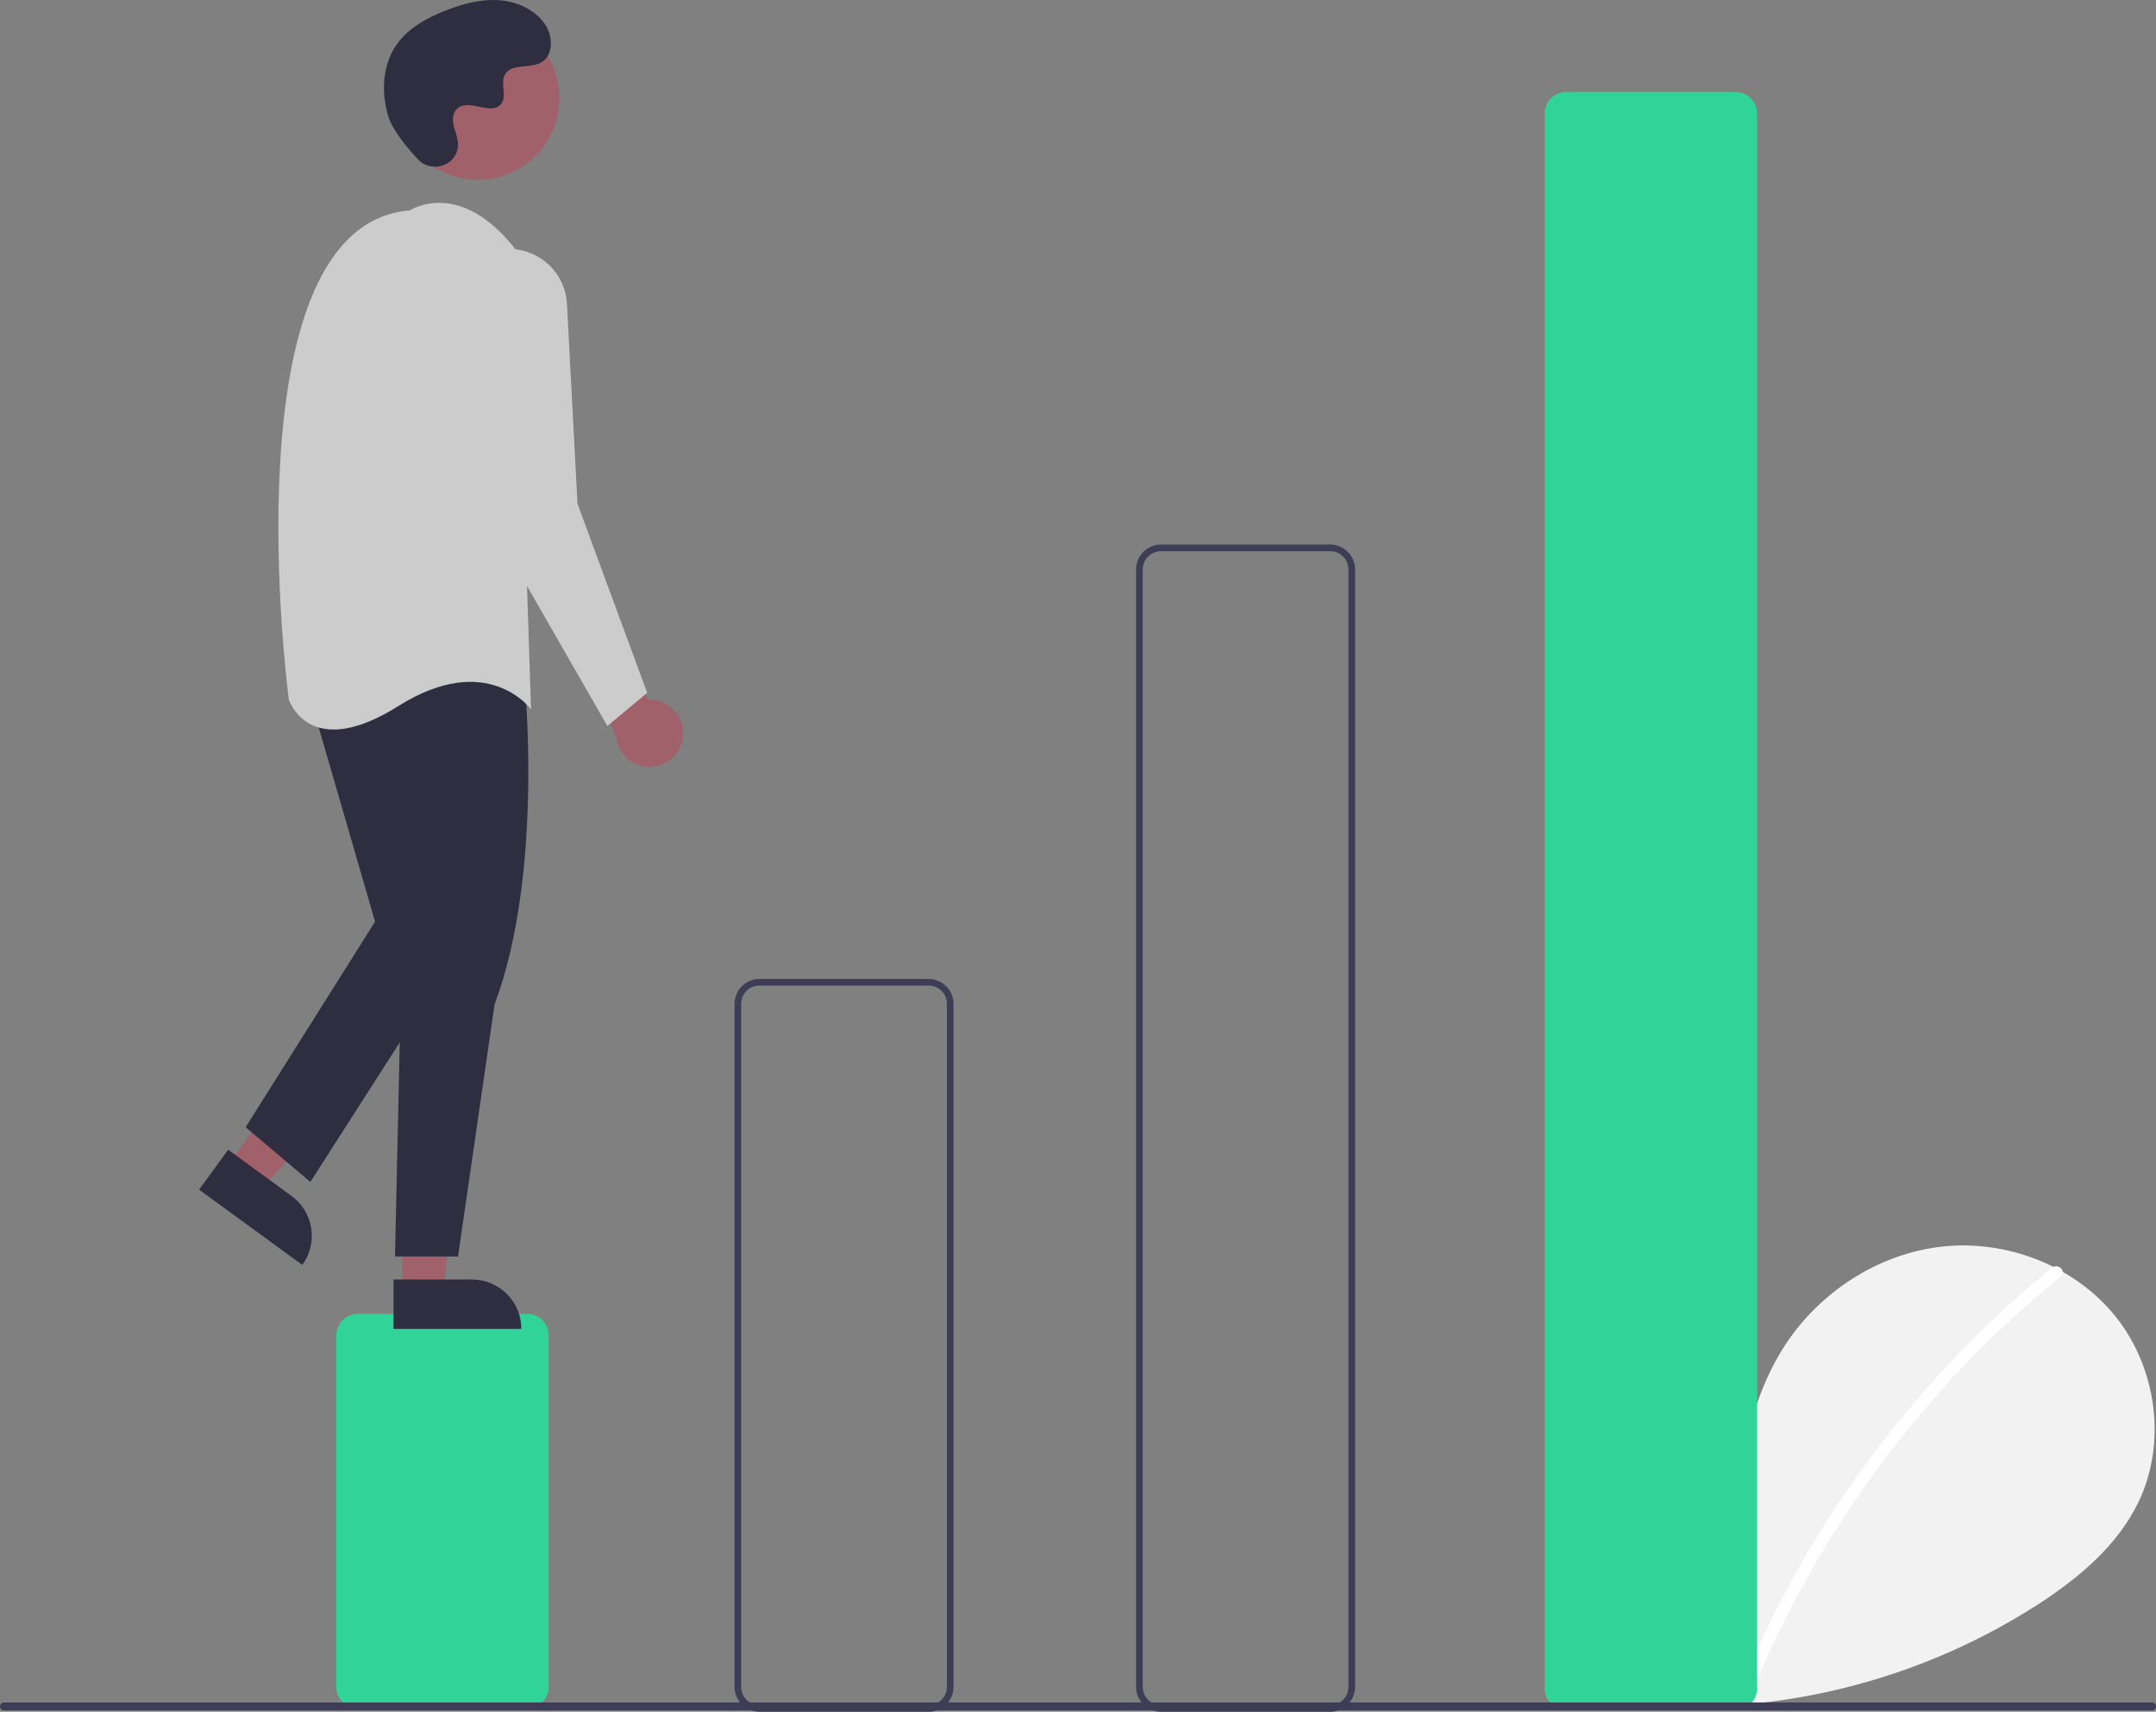 <svg width="524" height="416" viewBox="0 0 524 416" fill="none" xmlns="http://www.w3.org/2000/svg">
<rect x="0" y="0" width="524" height="416" fill="#808080" stroke="none"/>
<g clip-path="url(#clip0)">
<path d="M390.884 411.003C383.631 404.88 379.226 395.207 380.381 385.79C381.537 376.373 388.693 367.716 397.975 365.717C407.257 363.717 417.838 369.252 420.658 378.312C422.209 360.846 423.997 342.648 433.292 327.774C441.708 314.306 456.284 304.669 472.082 302.945C487.879 301.22 504.512 307.732 514.364 320.19C524.217 332.647 526.629 350.758 519.729 365.061C514.645 375.597 505.28 383.438 495.468 389.817C463.761 410.257 425.732 418.569 388.38 413.224" fill="#F2F2F2"/>
<path d="M498.742 308.093C485.707 318.701 473.749 330.564 463.041 343.513C446.282 363.708 432.721 386.35 422.829 410.651C422.105 412.423 424.987 413.195 425.703 411.442C441.887 371.948 467.723 337.139 500.849 310.198C502.337 308.988 500.218 306.893 498.742 308.093Z" fill="white"/>
<path d="M128.112 415.194H86.977C85.587 415.193 84.255 414.64 83.272 413.658C82.289 412.676 81.736 411.345 81.735 409.956V324.537C81.736 323.148 82.289 321.817 83.272 320.835C84.255 319.853 85.587 319.301 86.977 319.299H128.112C129.502 319.301 130.834 319.853 131.817 320.835C132.8 321.817 133.353 323.148 133.354 324.537V409.956C133.353 411.345 132.8 412.676 131.817 413.658C130.834 414.64 129.502 415.193 128.112 415.194Z" fill="#31D498"/>
<path d="M225.705 416H184.571C182.967 415.998 181.429 415.361 180.295 414.228C179.161 413.095 178.523 411.559 178.521 409.956V243.953C178.523 242.351 179.161 240.815 180.295 239.682C181.429 238.549 182.967 237.911 184.571 237.909H225.705C227.309 237.911 228.846 238.549 229.98 239.682C231.115 240.815 231.752 242.351 231.754 243.953V409.956C231.752 411.559 231.115 413.095 229.98 414.228C228.846 415.361 227.309 415.998 225.705 416ZM184.571 239.521C183.395 239.522 182.267 239.99 181.435 240.821C180.604 241.652 180.136 242.778 180.135 243.953V409.956C180.136 411.131 180.604 412.258 181.435 413.089C182.267 413.92 183.395 414.387 184.571 414.388H225.705C226.881 414.387 228.009 413.92 228.84 413.089C229.672 412.258 230.14 411.131 230.141 409.956V243.953C230.14 242.778 229.672 241.652 228.84 240.821C228.009 239.99 226.881 239.522 225.705 239.521H184.571Z" fill="#3F3D56"/>
<path d="M323.298 416H282.164C280.56 415.998 279.023 415.361 277.888 414.228C276.754 413.095 276.117 411.559 276.115 409.956V138.388C276.117 136.786 276.754 135.25 277.888 134.117C279.023 132.983 280.56 132.346 282.164 132.344H323.298C324.902 132.346 326.44 132.983 327.574 134.117C328.708 135.25 329.346 136.786 329.347 138.388V409.956C329.346 411.559 328.708 413.095 327.574 414.228C326.44 415.361 324.902 415.998 323.298 416ZM282.164 133.956C280.988 133.957 279.86 134.425 279.029 135.256C278.197 136.087 277.729 137.213 277.728 138.388V409.956C277.729 411.131 278.197 412.258 279.029 413.089C279.86 413.92 280.988 414.387 282.164 414.388H323.298C324.474 414.387 325.602 413.92 326.434 413.089C327.265 412.258 327.733 411.131 327.734 409.956V138.388C327.733 137.213 327.265 136.087 326.434 135.256C325.602 134.425 324.474 133.957 323.298 133.956H282.164Z" fill="#3F3D56"/>
<path d="M421.803 415.597H380.668C379.278 415.595 377.946 415.043 376.963 414.061C375.98 413.079 375.427 411.748 375.426 410.359V27.585C375.427 26.197 375.98 24.865 376.963 23.883C377.946 22.901 379.278 22.349 380.668 22.347H421.803C423.193 22.349 424.525 22.901 425.508 23.883C426.491 24.865 427.044 26.197 427.045 27.585V410.359C427.044 411.748 426.491 413.079 425.508 414.061C424.525 415.043 423.193 415.595 421.803 415.597Z" fill="#31D498"/>
<path d="M165.973 179.185C166.122 178.01 166.012 176.816 165.649 175.688C165.287 174.56 164.681 173.526 163.875 172.657C163.069 171.788 162.082 171.106 160.984 170.66C159.886 170.213 158.703 170.013 157.519 170.072L143.181 143.794L139.954 155.076L149.777 179.159C150.01 181.14 150.961 182.967 152.451 184.294C153.942 185.621 155.867 186.356 157.864 186.359C159.86 186.362 161.788 185.634 163.283 184.312C164.777 182.989 165.734 181.165 165.973 179.185V179.185Z" fill="#A0616A"/>
<path d="M55.504 282.941L63.49 288.766L89.779 260.761L77.992 252.163L55.504 282.941Z" fill="#A0616A"/>
<path d="M73.478 307.41L48.378 289.102L55.458 279.413L70.86 290.647C73.432 292.523 75.153 295.343 75.644 298.487C76.135 301.63 75.356 304.84 73.478 307.41L73.478 307.41Z" fill="#2F2E41"/>
<path d="M97.755 313.776L107.644 313.775L112.348 275.668L97.754 275.669L97.755 313.776Z" fill="#A0616A"/>
<path d="M126.714 322.948L95.637 322.949L95.637 310.953L114.707 310.952C117.891 310.952 120.945 312.216 123.197 314.465C125.449 316.715 126.714 319.766 126.714 322.948Z" fill="#2F2E41"/>
<path d="M127.453 165.149C127.453 165.149 132.292 211.888 120.194 244.122L111.322 305.365H95.997L97.61 232.84L91.964 168.373C91.964 168.373 103.256 139.362 127.453 165.149Z" fill="#2F2E41"/>
<path d="M75.027 168.372L91.158 223.975L59.702 273.937L75.43 287.234L111.322 231.228L100.837 162.731L75.027 168.372Z" fill="#2F2E41"/>
<path d="M116.164 43.688C127.105 43.688 135.974 34.827 135.974 23.896C135.974 12.965 127.105 4.103 116.164 4.103C105.224 4.103 96.354 12.965 96.354 23.896C96.354 34.827 105.224 43.688 116.164 43.688Z" fill="#A0616A"/>
<path d="M99.627 51.123C99.627 51.123 111.725 43.065 125.436 60.793L129.066 172.402C129.066 172.402 118.581 157.897 96.804 171.596C75.027 185.295 70.187 169.984 70.187 169.984C70.187 169.984 54.863 54.749 99.627 51.123Z" fill="#CCCCCC"/>
<path d="M124.461 60.512C127.94 60.7 131.227 62.166 133.69 64.63C136.152 67.094 137.615 70.38 137.798 73.856L140.358 122.44L157.295 168.373L147.617 176.431L116.161 121.634L109.721 76.593C109.426 74.528 109.592 72.424 110.209 70.432C110.825 68.44 111.876 66.609 113.286 65.071C114.695 63.533 116.428 62.326 118.361 61.538C120.293 60.749 122.376 60.399 124.461 60.512Z" fill="#CCCCCC"/>
<path d="M101.608 38.742C104.847 42.188 110.861 40.338 111.283 35.63C111.316 35.264 111.314 34.896 111.276 34.531C111.058 32.445 109.852 30.552 110.141 28.349C110.206 27.801 110.411 27.279 110.735 26.832C113.315 23.379 119.373 28.376 121.809 25.251C123.302 23.334 121.547 20.317 122.693 18.174C124.206 15.347 128.686 16.742 131.495 15.194C134.621 13.471 134.434 8.679 132.377 5.764C129.867 2.21 125.467 0.313 121.122 0.04C116.777 -0.234 112.462 0.94 108.405 2.519C103.796 4.314 99.225 6.794 96.389 10.843C92.94 15.768 92.608 22.388 94.333 28.146C95.382 31.648 98.964 35.927 101.608 38.742Z" fill="#2F2E41"/>
<path d="M523.04 415.658H0.96C0.706 415.657 0.463 415.556 0.283 415.376C0.104 415.196 0.003 414.953 0.003 414.699C0.003 414.445 0.104 414.201 0.283 414.021C0.463 413.841 0.706 413.74 0.96 413.739H523.04C523.294 413.74 523.537 413.841 523.717 414.021C523.896 414.201 523.997 414.445 523.997 414.699C523.997 414.953 523.896 415.196 523.717 415.376C523.537 415.556 523.294 415.657 523.04 415.658Z" fill="#3F3D56"/>
</g>
<defs>
<clipPath id="clip0">
<rect width="524" height="416" fill="white"/>
</clipPath>
</defs>
</svg>
